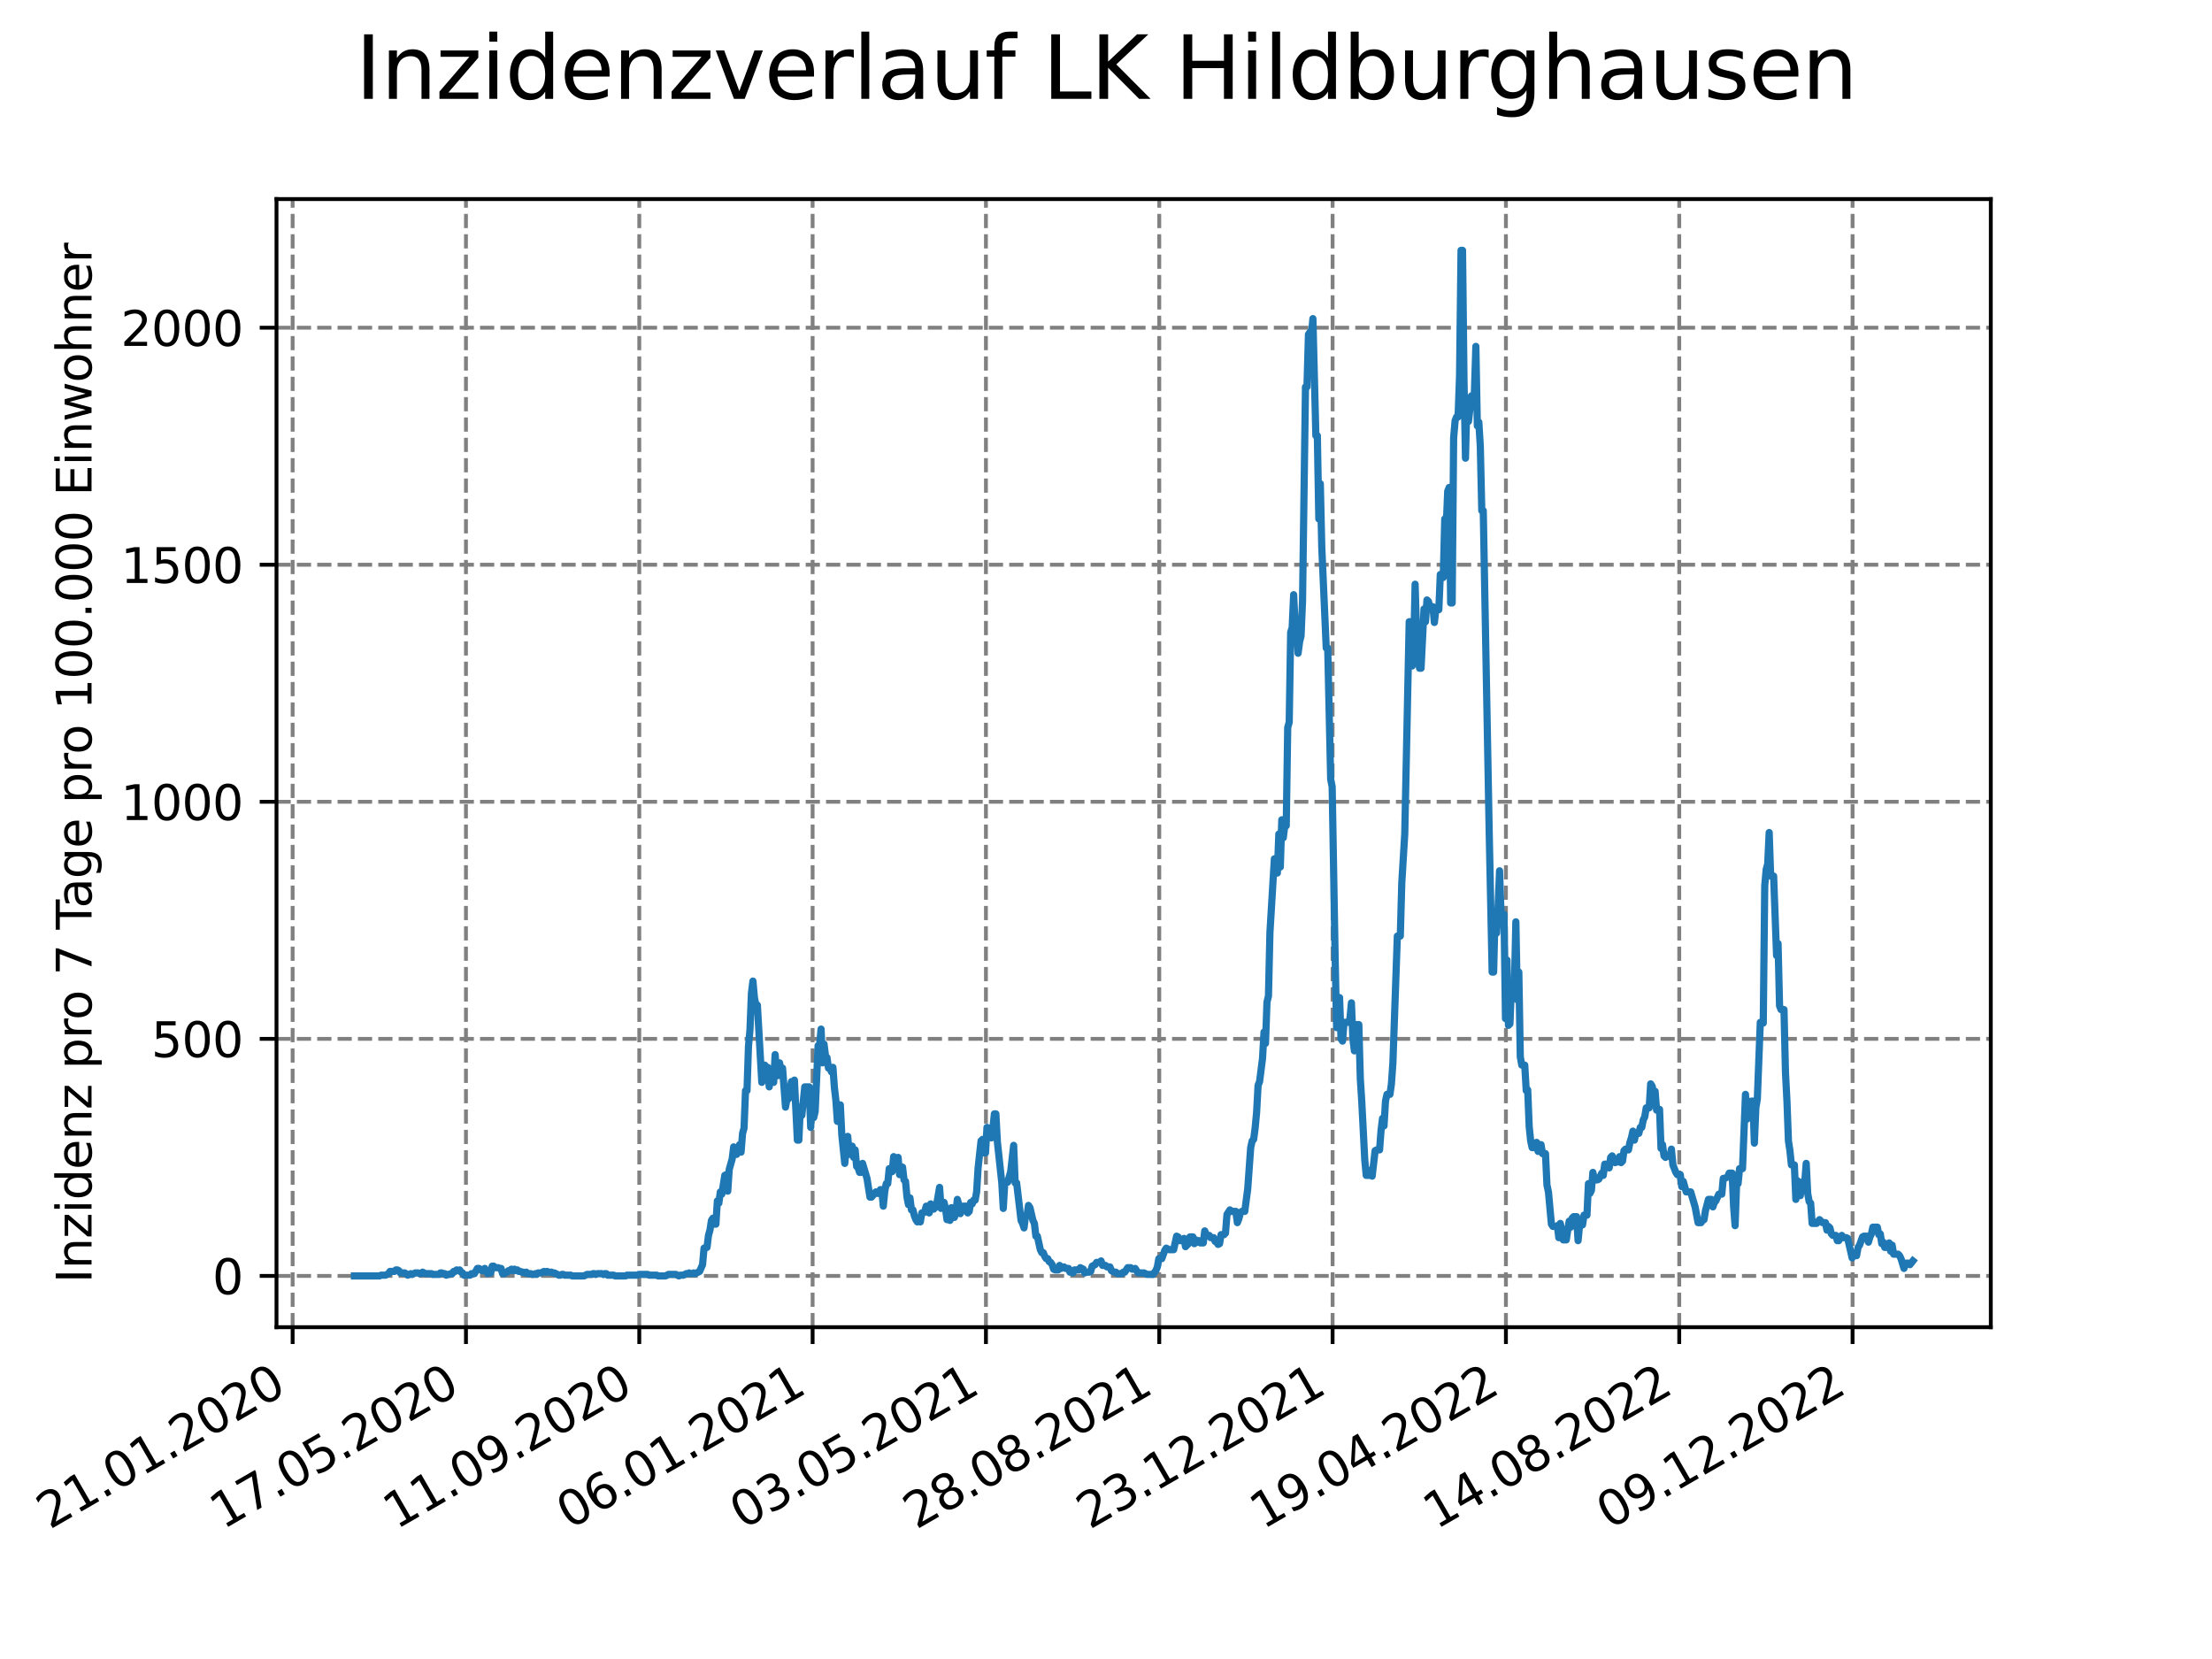 <?xml version="1.0" encoding="utf-8" standalone="no"?>
<!DOCTYPE svg PUBLIC "-//W3C//DTD SVG 1.1//EN"
  "http://www.w3.org/Graphics/SVG/1.1/DTD/svg11.dtd">
<svg xmlns:xlink="http://www.w3.org/1999/xlink" width="460.8pt" height="345.6pt" viewBox="0 0 460.8 345.6" xmlns="http://www.w3.org/2000/svg" version="1.1">
 <defs>
  <style type="text/css">*{stroke-linejoin: round; stroke-linecap: butt}</style>
 </defs>
 <g id="figure_1">
  <g id="patch_1">
   <path d="M 0 345.6 
L 460.8 345.6 
L 460.8 0 
L 0 0 
z
" style="fill: #ffffff"/>
  </g>
  <g id="axes_1">
   <g id="patch_2">
    <path d="M 57.6 276.48 
L 414.72 276.48 
L 414.72 41.472 
L 57.6 41.472 
z
" style="fill: #ffffff"/>
   </g>
   <g id="matplotlib.axis_1">
    <g id="xtick_1">
     <g id="line2d_1">
      <path d="M 60.961 276.48 
L 60.961 41.472 
" clip-path="url(#p8052572a06)" style="fill: none; stroke-dasharray: 2.96,1.28; stroke-dashoffset: 0; stroke: #808080; stroke-width: 0.8"/>
     </g>
     <g id="line2d_2">
      <defs>
       <path id="m72e954bbc5" d="M 0 0 
L 0 3.5 
" style="stroke: #000000; stroke-width: 0.8"/>
      </defs>
      <g>
       <use xlink:href="#m72e954bbc5" x="60.961" y="276.48" style="stroke: #000000; stroke-width: 0.8"/>
      </g>
     </g>
     <g id="text_1">
      <!-- 21.01.2020 -->
      <g transform="translate(10.336 318.689) rotate(-30) scale(0.1 -0.1)">
       <defs>
        <path id="DejaVuSans-32" d="M 1228 531 
L 3431 531 
L 3431 0 
L 469 0 
L 469 531 
Q 828 903 1448 1529 
Q 2069 2156 2228 2338 
Q 2531 2678 2651 2914 
Q 2772 3150 2772 3378 
Q 2772 3750 2511 3984 
Q 2250 4219 1831 4219 
Q 1534 4219 1204 4116 
Q 875 4013 500 3803 
L 500 4441 
Q 881 4594 1212 4672 
Q 1544 4750 1819 4750 
Q 2544 4750 2975 4387 
Q 3406 4025 3406 3419 
Q 3406 3131 3298 2873 
Q 3191 2616 2906 2266 
Q 2828 2175 2409 1742 
Q 1991 1309 1228 531 
z
" transform="scale(0.016)"/>
        <path id="DejaVuSans-31" d="M 794 531 
L 1825 531 
L 1825 4091 
L 703 3866 
L 703 4441 
L 1819 4666 
L 2450 4666 
L 2450 531 
L 3481 531 
L 3481 0 
L 794 0 
L 794 531 
z
" transform="scale(0.016)"/>
        <path id="DejaVuSans-2e" d="M 684 794 
L 1344 794 
L 1344 0 
L 684 0 
L 684 794 
z
" transform="scale(0.016)"/>
        <path id="DejaVuSans-30" d="M 2034 4250 
Q 1547 4250 1301 3770 
Q 1056 3291 1056 2328 
Q 1056 1369 1301 889 
Q 1547 409 2034 409 
Q 2525 409 2770 889 
Q 3016 1369 3016 2328 
Q 3016 3291 2770 3770 
Q 2525 4250 2034 4250 
z
M 2034 4750 
Q 2819 4750 3233 4129 
Q 3647 3509 3647 2328 
Q 3647 1150 3233 529 
Q 2819 -91 2034 -91 
Q 1250 -91 836 529 
Q 422 1150 422 2328 
Q 422 3509 836 4129 
Q 1250 4750 2034 4750 
z
" transform="scale(0.016)"/>
       </defs>
       <use xlink:href="#DejaVuSans-32"/>
       <use xlink:href="#DejaVuSans-31" x="63.623"/>
       <use xlink:href="#DejaVuSans-2e" x="127.246"/>
       <use xlink:href="#DejaVuSans-30" x="159.033"/>
       <use xlink:href="#DejaVuSans-31" x="222.656"/>
       <use xlink:href="#DejaVuSans-2e" x="286.279"/>
       <use xlink:href="#DejaVuSans-32" x="318.066"/>
       <use xlink:href="#DejaVuSans-30" x="381.689"/>
       <use xlink:href="#DejaVuSans-32" x="445.312"/>
       <use xlink:href="#DejaVuSans-30" x="508.936"/>
      </g>
     </g>
    </g>
    <g id="xtick_2">
     <g id="line2d_3">
      <path d="M 97.068 276.48 
L 97.068 41.472 
" clip-path="url(#p8052572a06)" style="fill: none; stroke-dasharray: 2.96,1.28; stroke-dashoffset: 0; stroke: #808080; stroke-width: 0.8"/>
     </g>
     <g id="line2d_4">
      <g>
       <use xlink:href="#m72e954bbc5" x="97.068" y="276.48" style="stroke: #000000; stroke-width: 0.8"/>
      </g>
     </g>
     <g id="text_2">
      <!-- 17.05.2020 -->
      <g transform="translate(46.443 318.689) rotate(-30) scale(0.1 -0.1)">
       <defs>
        <path id="DejaVuSans-37" d="M 525 4666 
L 3525 4666 
L 3525 4397 
L 1831 0 
L 1172 0 
L 2766 4134 
L 525 4134 
L 525 4666 
z
" transform="scale(0.016)"/>
        <path id="DejaVuSans-35" d="M 691 4666 
L 3169 4666 
L 3169 4134 
L 1269 4134 
L 1269 2991 
Q 1406 3038 1543 3061 
Q 1681 3084 1819 3084 
Q 2600 3084 3056 2656 
Q 3513 2228 3513 1497 
Q 3513 744 3044 326 
Q 2575 -91 1722 -91 
Q 1428 -91 1123 -41 
Q 819 9 494 109 
L 494 744 
Q 775 591 1075 516 
Q 1375 441 1709 441 
Q 2250 441 2565 725 
Q 2881 1009 2881 1497 
Q 2881 1984 2565 2268 
Q 2250 2553 1709 2553 
Q 1456 2553 1204 2497 
Q 953 2441 691 2322 
L 691 4666 
z
" transform="scale(0.016)"/>
       </defs>
       <use xlink:href="#DejaVuSans-31"/>
       <use xlink:href="#DejaVuSans-37" x="63.623"/>
       <use xlink:href="#DejaVuSans-2e" x="127.246"/>
       <use xlink:href="#DejaVuSans-30" x="159.033"/>
       <use xlink:href="#DejaVuSans-35" x="222.656"/>
       <use xlink:href="#DejaVuSans-2e" x="286.279"/>
       <use xlink:href="#DejaVuSans-32" x="318.066"/>
       <use xlink:href="#DejaVuSans-30" x="381.689"/>
       <use xlink:href="#DejaVuSans-32" x="445.312"/>
       <use xlink:href="#DejaVuSans-30" x="508.936"/>
      </g>
     </g>
    </g>
    <g id="xtick_3">
     <g id="line2d_5">
      <path d="M 133.175 276.48 
L 133.175 41.472 
" clip-path="url(#p8052572a06)" style="fill: none; stroke-dasharray: 2.96,1.28; stroke-dashoffset: 0; stroke: #808080; stroke-width: 0.8"/>
     </g>
     <g id="line2d_6">
      <g>
       <use xlink:href="#m72e954bbc5" x="133.175" y="276.48" style="stroke: #000000; stroke-width: 0.8"/>
      </g>
     </g>
     <g id="text_3">
      <!-- 11.09.2020 -->
      <g transform="translate(82.55 318.689) rotate(-30) scale(0.1 -0.1)">
       <defs>
        <path id="DejaVuSans-39" d="M 703 97 
L 703 672 
Q 941 559 1184 500 
Q 1428 441 1663 441 
Q 2288 441 2617 861 
Q 2947 1281 2994 2138 
Q 2813 1869 2534 1725 
Q 2256 1581 1919 1581 
Q 1219 1581 811 2004 
Q 403 2428 403 3163 
Q 403 3881 828 4315 
Q 1253 4750 1959 4750 
Q 2769 4750 3195 4129 
Q 3622 3509 3622 2328 
Q 3622 1225 3098 567 
Q 2575 -91 1691 -91 
Q 1453 -91 1209 -44 
Q 966 3 703 97 
z
M 1959 2075 
Q 2384 2075 2632 2365 
Q 2881 2656 2881 3163 
Q 2881 3666 2632 3958 
Q 2384 4250 1959 4250 
Q 1534 4250 1286 3958 
Q 1038 3666 1038 3163 
Q 1038 2656 1286 2365 
Q 1534 2075 1959 2075 
z
" transform="scale(0.016)"/>
       </defs>
       <use xlink:href="#DejaVuSans-31"/>
       <use xlink:href="#DejaVuSans-31" x="63.623"/>
       <use xlink:href="#DejaVuSans-2e" x="127.246"/>
       <use xlink:href="#DejaVuSans-30" x="159.033"/>
       <use xlink:href="#DejaVuSans-39" x="222.656"/>
       <use xlink:href="#DejaVuSans-2e" x="286.279"/>
       <use xlink:href="#DejaVuSans-32" x="318.066"/>
       <use xlink:href="#DejaVuSans-30" x="381.689"/>
       <use xlink:href="#DejaVuSans-32" x="445.312"/>
       <use xlink:href="#DejaVuSans-30" x="508.936"/>
      </g>
     </g>
    </g>
    <g id="xtick_4">
     <g id="line2d_7">
      <path d="M 169.282 276.48 
L 169.282 41.472 
" clip-path="url(#p8052572a06)" style="fill: none; stroke-dasharray: 2.96,1.28; stroke-dashoffset: 0; stroke: #808080; stroke-width: 0.8"/>
     </g>
     <g id="line2d_8">
      <g>
       <use xlink:href="#m72e954bbc5" x="169.282" y="276.48" style="stroke: #000000; stroke-width: 0.8"/>
      </g>
     </g>
     <g id="text_4">
      <!-- 06.01.2021 -->
      <g transform="translate(118.657 318.689) rotate(-30) scale(0.1 -0.1)">
       <defs>
        <path id="DejaVuSans-36" d="M 2113 2584 
Q 1688 2584 1439 2293 
Q 1191 2003 1191 1497 
Q 1191 994 1439 701 
Q 1688 409 2113 409 
Q 2538 409 2786 701 
Q 3034 994 3034 1497 
Q 3034 2003 2786 2293 
Q 2538 2584 2113 2584 
z
M 3366 4563 
L 3366 3988 
Q 3128 4100 2886 4159 
Q 2644 4219 2406 4219 
Q 1781 4219 1451 3797 
Q 1122 3375 1075 2522 
Q 1259 2794 1537 2939 
Q 1816 3084 2150 3084 
Q 2853 3084 3261 2657 
Q 3669 2231 3669 1497 
Q 3669 778 3244 343 
Q 2819 -91 2113 -91 
Q 1303 -91 875 529 
Q 447 1150 447 2328 
Q 447 3434 972 4092 
Q 1497 4750 2381 4750 
Q 2619 4750 2861 4703 
Q 3103 4656 3366 4563 
z
" transform="scale(0.016)"/>
       </defs>
       <use xlink:href="#DejaVuSans-30"/>
       <use xlink:href="#DejaVuSans-36" x="63.623"/>
       <use xlink:href="#DejaVuSans-2e" x="127.246"/>
       <use xlink:href="#DejaVuSans-30" x="159.033"/>
       <use xlink:href="#DejaVuSans-31" x="222.656"/>
       <use xlink:href="#DejaVuSans-2e" x="286.279"/>
       <use xlink:href="#DejaVuSans-32" x="318.066"/>
       <use xlink:href="#DejaVuSans-30" x="381.689"/>
       <use xlink:href="#DejaVuSans-32" x="445.312"/>
       <use xlink:href="#DejaVuSans-31" x="508.936"/>
      </g>
     </g>
    </g>
    <g id="xtick_5">
     <g id="line2d_9">
      <path d="M 205.389 276.48 
L 205.389 41.472 
" clip-path="url(#p8052572a06)" style="fill: none; stroke-dasharray: 2.96,1.28; stroke-dashoffset: 0; stroke: #808080; stroke-width: 0.8"/>
     </g>
     <g id="line2d_10">
      <g>
       <use xlink:href="#m72e954bbc5" x="205.389" y="276.48" style="stroke: #000000; stroke-width: 0.8"/>
      </g>
     </g>
     <g id="text_5">
      <!-- 03.05.2021 -->
      <g transform="translate(154.764 318.689) rotate(-30) scale(0.1 -0.1)">
       <defs>
        <path id="DejaVuSans-33" d="M 2597 2516 
Q 3050 2419 3304 2112 
Q 3559 1806 3559 1356 
Q 3559 666 3084 287 
Q 2609 -91 1734 -91 
Q 1441 -91 1130 -33 
Q 819 25 488 141 
L 488 750 
Q 750 597 1062 519 
Q 1375 441 1716 441 
Q 2309 441 2620 675 
Q 2931 909 2931 1356 
Q 2931 1769 2642 2001 
Q 2353 2234 1838 2234 
L 1294 2234 
L 1294 2753 
L 1863 2753 
Q 2328 2753 2575 2939 
Q 2822 3125 2822 3475 
Q 2822 3834 2567 4026 
Q 2313 4219 1838 4219 
Q 1578 4219 1281 4162 
Q 984 4106 628 3988 
L 628 4550 
Q 988 4650 1302 4700 
Q 1616 4750 1894 4750 
Q 2613 4750 3031 4423 
Q 3450 4097 3450 3541 
Q 3450 3153 3228 2886 
Q 3006 2619 2597 2516 
z
" transform="scale(0.016)"/>
       </defs>
       <use xlink:href="#DejaVuSans-30"/>
       <use xlink:href="#DejaVuSans-33" x="63.623"/>
       <use xlink:href="#DejaVuSans-2e" x="127.246"/>
       <use xlink:href="#DejaVuSans-30" x="159.033"/>
       <use xlink:href="#DejaVuSans-35" x="222.656"/>
       <use xlink:href="#DejaVuSans-2e" x="286.279"/>
       <use xlink:href="#DejaVuSans-32" x="318.066"/>
       <use xlink:href="#DejaVuSans-30" x="381.689"/>
       <use xlink:href="#DejaVuSans-32" x="445.312"/>
       <use xlink:href="#DejaVuSans-31" x="508.936"/>
      </g>
     </g>
    </g>
    <g id="xtick_6">
     <g id="line2d_11">
      <path d="M 241.496 276.48 
L 241.496 41.472 
" clip-path="url(#p8052572a06)" style="fill: none; stroke-dasharray: 2.96,1.28; stroke-dashoffset: 0; stroke: #808080; stroke-width: 0.8"/>
     </g>
     <g id="line2d_12">
      <g>
       <use xlink:href="#m72e954bbc5" x="241.496" y="276.48" style="stroke: #000000; stroke-width: 0.8"/>
      </g>
     </g>
     <g id="text_6">
      <!-- 28.08.2021 -->
      <g transform="translate(190.871 318.689) rotate(-30) scale(0.1 -0.1)">
       <defs>
        <path id="DejaVuSans-38" d="M 2034 2216 
Q 1584 2216 1326 1975 
Q 1069 1734 1069 1313 
Q 1069 891 1326 650 
Q 1584 409 2034 409 
Q 2484 409 2743 651 
Q 3003 894 3003 1313 
Q 3003 1734 2745 1975 
Q 2488 2216 2034 2216 
z
M 1403 2484 
Q 997 2584 770 2862 
Q 544 3141 544 3541 
Q 544 4100 942 4425 
Q 1341 4750 2034 4750 
Q 2731 4750 3128 4425 
Q 3525 4100 3525 3541 
Q 3525 3141 3298 2862 
Q 3072 2584 2669 2484 
Q 3125 2378 3379 2068 
Q 3634 1759 3634 1313 
Q 3634 634 3220 271 
Q 2806 -91 2034 -91 
Q 1263 -91 848 271 
Q 434 634 434 1313 
Q 434 1759 690 2068 
Q 947 2378 1403 2484 
z
M 1172 3481 
Q 1172 3119 1398 2916 
Q 1625 2713 2034 2713 
Q 2441 2713 2670 2916 
Q 2900 3119 2900 3481 
Q 2900 3844 2670 4047 
Q 2441 4250 2034 4250 
Q 1625 4250 1398 4047 
Q 1172 3844 1172 3481 
z
" transform="scale(0.016)"/>
       </defs>
       <use xlink:href="#DejaVuSans-32"/>
       <use xlink:href="#DejaVuSans-38" x="63.623"/>
       <use xlink:href="#DejaVuSans-2e" x="127.246"/>
       <use xlink:href="#DejaVuSans-30" x="159.033"/>
       <use xlink:href="#DejaVuSans-38" x="222.656"/>
       <use xlink:href="#DejaVuSans-2e" x="286.279"/>
       <use xlink:href="#DejaVuSans-32" x="318.066"/>
       <use xlink:href="#DejaVuSans-30" x="381.689"/>
       <use xlink:href="#DejaVuSans-32" x="445.312"/>
       <use xlink:href="#DejaVuSans-31" x="508.936"/>
      </g>
     </g>
    </g>
    <g id="xtick_7">
     <g id="line2d_13">
      <path d="M 277.603 276.48 
L 277.603 41.472 
" clip-path="url(#p8052572a06)" style="fill: none; stroke-dasharray: 2.96,1.28; stroke-dashoffset: 0; stroke: #808080; stroke-width: 0.8"/>
     </g>
     <g id="line2d_14">
      <g>
       <use xlink:href="#m72e954bbc5" x="277.603" y="276.48" style="stroke: #000000; stroke-width: 0.8"/>
      </g>
     </g>
     <g id="text_7">
      <!-- 23.12.2021 -->
      <g transform="translate(226.978 318.689) rotate(-30) scale(0.1 -0.1)">
       <use xlink:href="#DejaVuSans-32"/>
       <use xlink:href="#DejaVuSans-33" x="63.623"/>
       <use xlink:href="#DejaVuSans-2e" x="127.246"/>
       <use xlink:href="#DejaVuSans-31" x="159.033"/>
       <use xlink:href="#DejaVuSans-32" x="222.656"/>
       <use xlink:href="#DejaVuSans-2e" x="286.279"/>
       <use xlink:href="#DejaVuSans-32" x="318.066"/>
       <use xlink:href="#DejaVuSans-30" x="381.689"/>
       <use xlink:href="#DejaVuSans-32" x="445.312"/>
       <use xlink:href="#DejaVuSans-31" x="508.936"/>
      </g>
     </g>
    </g>
    <g id="xtick_8">
     <g id="line2d_15">
      <path d="M 313.71 276.48 
L 313.71 41.472 
" clip-path="url(#p8052572a06)" style="fill: none; stroke-dasharray: 2.96,1.28; stroke-dashoffset: 0; stroke: #808080; stroke-width: 0.8"/>
     </g>
     <g id="line2d_16">
      <g>
       <use xlink:href="#m72e954bbc5" x="313.71" y="276.48" style="stroke: #000000; stroke-width: 0.8"/>
      </g>
     </g>
     <g id="text_8">
      <!-- 19.04.2022 -->
      <g transform="translate(263.085 318.689) rotate(-30) scale(0.1 -0.1)">
       <defs>
        <path id="DejaVuSans-34" d="M 2419 4116 
L 825 1625 
L 2419 1625 
L 2419 4116 
z
M 2253 4666 
L 3047 4666 
L 3047 1625 
L 3713 1625 
L 3713 1100 
L 3047 1100 
L 3047 0 
L 2419 0 
L 2419 1100 
L 313 1100 
L 313 1709 
L 2253 4666 
z
" transform="scale(0.016)"/>
       </defs>
       <use xlink:href="#DejaVuSans-31"/>
       <use xlink:href="#DejaVuSans-39" x="63.623"/>
       <use xlink:href="#DejaVuSans-2e" x="127.246"/>
       <use xlink:href="#DejaVuSans-30" x="159.033"/>
       <use xlink:href="#DejaVuSans-34" x="222.656"/>
       <use xlink:href="#DejaVuSans-2e" x="286.279"/>
       <use xlink:href="#DejaVuSans-32" x="318.066"/>
       <use xlink:href="#DejaVuSans-30" x="381.689"/>
       <use xlink:href="#DejaVuSans-32" x="445.312"/>
       <use xlink:href="#DejaVuSans-32" x="508.936"/>
      </g>
     </g>
    </g>
    <g id="xtick_9">
     <g id="line2d_17">
      <path d="M 349.817 276.48 
L 349.817 41.472 
" clip-path="url(#p8052572a06)" style="fill: none; stroke-dasharray: 2.96,1.28; stroke-dashoffset: 0; stroke: #808080; stroke-width: 0.8"/>
     </g>
     <g id="line2d_18">
      <g>
       <use xlink:href="#m72e954bbc5" x="349.817" y="276.48" style="stroke: #000000; stroke-width: 0.8"/>
      </g>
     </g>
     <g id="text_9">
      <!-- 14.08.2022 -->
      <g transform="translate(299.192 318.689) rotate(-30) scale(0.1 -0.1)">
       <use xlink:href="#DejaVuSans-31"/>
       <use xlink:href="#DejaVuSans-34" x="63.623"/>
       <use xlink:href="#DejaVuSans-2e" x="127.246"/>
       <use xlink:href="#DejaVuSans-30" x="159.033"/>
       <use xlink:href="#DejaVuSans-38" x="222.656"/>
       <use xlink:href="#DejaVuSans-2e" x="286.279"/>
       <use xlink:href="#DejaVuSans-32" x="318.066"/>
       <use xlink:href="#DejaVuSans-30" x="381.689"/>
       <use xlink:href="#DejaVuSans-32" x="445.312"/>
       <use xlink:href="#DejaVuSans-32" x="508.936"/>
      </g>
     </g>
    </g>
    <g id="xtick_10">
     <g id="line2d_19">
      <path d="M 385.924 276.48 
L 385.924 41.472 
" clip-path="url(#p8052572a06)" style="fill: none; stroke-dasharray: 2.96,1.28; stroke-dashoffset: 0; stroke: #808080; stroke-width: 0.8"/>
     </g>
     <g id="line2d_20">
      <g>
       <use xlink:href="#m72e954bbc5" x="385.924" y="276.48" style="stroke: #000000; stroke-width: 0.8"/>
      </g>
     </g>
     <g id="text_10">
      <!-- 09.12.2022 -->
      <g transform="translate(335.299 318.689) rotate(-30) scale(0.1 -0.1)">
       <use xlink:href="#DejaVuSans-30"/>
       <use xlink:href="#DejaVuSans-39" x="63.623"/>
       <use xlink:href="#DejaVuSans-2e" x="127.246"/>
       <use xlink:href="#DejaVuSans-31" x="159.033"/>
       <use xlink:href="#DejaVuSans-32" x="222.656"/>
       <use xlink:href="#DejaVuSans-2e" x="286.279"/>
       <use xlink:href="#DejaVuSans-32" x="318.066"/>
       <use xlink:href="#DejaVuSans-30" x="381.689"/>
       <use xlink:href="#DejaVuSans-32" x="445.312"/>
       <use xlink:href="#DejaVuSans-32" x="508.936"/>
      </g>
     </g>
    </g>
   </g>
   <g id="matplotlib.axis_2">
    <g id="ytick_1">
     <g id="line2d_21">
      <path d="M 57.6 265.798 
L 414.72 265.798 
" clip-path="url(#p8052572a06)" style="fill: none; stroke-dasharray: 2.96,1.28; stroke-dashoffset: 0; stroke: #808080; stroke-width: 0.8"/>
     </g>
     <g id="line2d_22">
      <defs>
       <path id="m0e138b9b34" d="M 0 0 
L -3.5 0 
" style="stroke: #000000; stroke-width: 0.8"/>
      </defs>
      <g>
       <use xlink:href="#m0e138b9b34" x="57.6" y="265.798" style="stroke: #000000; stroke-width: 0.8"/>
      </g>
     </g>
     <g id="text_11">
      <!-- 0 -->
      <g transform="translate(44.237 269.597) scale(0.1 -0.1)">
       <use xlink:href="#DejaVuSans-30"/>
      </g>
     </g>
    </g>
    <g id="ytick_2">
     <g id="line2d_23">
      <path d="M 57.6 216.414 
L 414.72 216.414 
" clip-path="url(#p8052572a06)" style="fill: none; stroke-dasharray: 2.96,1.28; stroke-dashoffset: 0; stroke: #808080; stroke-width: 0.8"/>
     </g>
     <g id="line2d_24">
      <g>
       <use xlink:href="#m0e138b9b34" x="57.6" y="216.414" style="stroke: #000000; stroke-width: 0.8"/>
      </g>
     </g>
     <g id="text_12">
      <!-- 500 -->
      <g transform="translate(31.512 220.213) scale(0.1 -0.1)">
       <use xlink:href="#DejaVuSans-35"/>
       <use xlink:href="#DejaVuSans-30" x="63.623"/>
       <use xlink:href="#DejaVuSans-30" x="127.246"/>
      </g>
     </g>
    </g>
    <g id="ytick_3">
     <g id="line2d_25">
      <path d="M 57.6 167.029 
L 414.72 167.029 
" clip-path="url(#p8052572a06)" style="fill: none; stroke-dasharray: 2.96,1.28; stroke-dashoffset: 0; stroke: #808080; stroke-width: 0.8"/>
     </g>
     <g id="line2d_26">
      <g>
       <use xlink:href="#m0e138b9b34" x="57.6" y="167.029" style="stroke: #000000; stroke-width: 0.8"/>
      </g>
     </g>
     <g id="text_13">
      <!-- 1000 -->
      <g transform="translate(25.15 170.829) scale(0.1 -0.1)">
       <use xlink:href="#DejaVuSans-31"/>
       <use xlink:href="#DejaVuSans-30" x="63.623"/>
       <use xlink:href="#DejaVuSans-30" x="127.246"/>
       <use xlink:href="#DejaVuSans-30" x="190.869"/>
      </g>
     </g>
    </g>
    <g id="ytick_4">
     <g id="line2d_27">
      <path d="M 57.6 117.645 
L 414.72 117.645 
" clip-path="url(#p8052572a06)" style="fill: none; stroke-dasharray: 2.96,1.28; stroke-dashoffset: 0; stroke: #808080; stroke-width: 0.8"/>
     </g>
     <g id="line2d_28">
      <g>
       <use xlink:href="#m0e138b9b34" x="57.6" y="117.645" style="stroke: #000000; stroke-width: 0.8"/>
      </g>
     </g>
     <g id="text_14">
      <!-- 1500 -->
      <g transform="translate(25.15 121.444) scale(0.1 -0.1)">
       <use xlink:href="#DejaVuSans-31"/>
       <use xlink:href="#DejaVuSans-35" x="63.623"/>
       <use xlink:href="#DejaVuSans-30" x="127.246"/>
       <use xlink:href="#DejaVuSans-30" x="190.869"/>
      </g>
     </g>
    </g>
    <g id="ytick_5">
     <g id="line2d_29">
      <path d="M 57.6 68.261 
L 414.72 68.261 
" clip-path="url(#p8052572a06)" style="fill: none; stroke-dasharray: 2.96,1.28; stroke-dashoffset: 0; stroke: #808080; stroke-width: 0.8"/>
     </g>
     <g id="line2d_30">
      <g>
       <use xlink:href="#m0e138b9b34" x="57.6" y="68.261" style="stroke: #000000; stroke-width: 0.8"/>
      </g>
     </g>
     <g id="text_15">
      <!-- 2000 -->
      <g transform="translate(25.15 72.06) scale(0.1 -0.1)">
       <use xlink:href="#DejaVuSans-32"/>
       <use xlink:href="#DejaVuSans-30" x="63.623"/>
       <use xlink:href="#DejaVuSans-30" x="127.246"/>
       <use xlink:href="#DejaVuSans-30" x="190.869"/>
      </g>
     </g>
    </g>
    <g id="text_16">
     <!-- Inzidenz pro 7 Tage pro 100.000 Einwohner -->
     <g transform="translate(19.07 267.301) rotate(-90) scale(0.1 -0.1)">
      <defs>
       <path id="DejaVuSans-49" d="M 628 4666 
L 1259 4666 
L 1259 0 
L 628 0 
L 628 4666 
z
" transform="scale(0.016)"/>
       <path id="DejaVuSans-6e" d="M 3513 2113 
L 3513 0 
L 2938 0 
L 2938 2094 
Q 2938 2591 2744 2837 
Q 2550 3084 2163 3084 
Q 1697 3084 1428 2787 
Q 1159 2491 1159 1978 
L 1159 0 
L 581 0 
L 581 3500 
L 1159 3500 
L 1159 2956 
Q 1366 3272 1645 3428 
Q 1925 3584 2291 3584 
Q 2894 3584 3203 3211 
Q 3513 2838 3513 2113 
z
" transform="scale(0.016)"/>
       <path id="DejaVuSans-7a" d="M 353 3500 
L 3084 3500 
L 3084 2975 
L 922 459 
L 3084 459 
L 3084 0 
L 275 0 
L 275 525 
L 2438 3041 
L 353 3041 
L 353 3500 
z
" transform="scale(0.016)"/>
       <path id="DejaVuSans-69" d="M 603 3500 
L 1178 3500 
L 1178 0 
L 603 0 
L 603 3500 
z
M 603 4863 
L 1178 4863 
L 1178 4134 
L 603 4134 
L 603 4863 
z
" transform="scale(0.016)"/>
       <path id="DejaVuSans-64" d="M 2906 2969 
L 2906 4863 
L 3481 4863 
L 3481 0 
L 2906 0 
L 2906 525 
Q 2725 213 2448 61 
Q 2172 -91 1784 -91 
Q 1150 -91 751 415 
Q 353 922 353 1747 
Q 353 2572 751 3078 
Q 1150 3584 1784 3584 
Q 2172 3584 2448 3432 
Q 2725 3281 2906 2969 
z
M 947 1747 
Q 947 1113 1208 752 
Q 1469 391 1925 391 
Q 2381 391 2643 752 
Q 2906 1113 2906 1747 
Q 2906 2381 2643 2742 
Q 2381 3103 1925 3103 
Q 1469 3103 1208 2742 
Q 947 2381 947 1747 
z
" transform="scale(0.016)"/>
       <path id="DejaVuSans-65" d="M 3597 1894 
L 3597 1613 
L 953 1613 
Q 991 1019 1311 708 
Q 1631 397 2203 397 
Q 2534 397 2845 478 
Q 3156 559 3463 722 
L 3463 178 
Q 3153 47 2828 -22 
Q 2503 -91 2169 -91 
Q 1331 -91 842 396 
Q 353 884 353 1716 
Q 353 2575 817 3079 
Q 1281 3584 2069 3584 
Q 2775 3584 3186 3129 
Q 3597 2675 3597 1894 
z
M 3022 2063 
Q 3016 2534 2758 2815 
Q 2500 3097 2075 3097 
Q 1594 3097 1305 2825 
Q 1016 2553 972 2059 
L 3022 2063 
z
" transform="scale(0.016)"/>
       <path id="DejaVuSans-20" transform="scale(0.016)"/>
       <path id="DejaVuSans-70" d="M 1159 525 
L 1159 -1331 
L 581 -1331 
L 581 3500 
L 1159 3500 
L 1159 2969 
Q 1341 3281 1617 3432 
Q 1894 3584 2278 3584 
Q 2916 3584 3314 3078 
Q 3713 2572 3713 1747 
Q 3713 922 3314 415 
Q 2916 -91 2278 -91 
Q 1894 -91 1617 61 
Q 1341 213 1159 525 
z
M 3116 1747 
Q 3116 2381 2855 2742 
Q 2594 3103 2138 3103 
Q 1681 3103 1420 2742 
Q 1159 2381 1159 1747 
Q 1159 1113 1420 752 
Q 1681 391 2138 391 
Q 2594 391 2855 752 
Q 3116 1113 3116 1747 
z
" transform="scale(0.016)"/>
       <path id="DejaVuSans-72" d="M 2631 2963 
Q 2534 3019 2420 3045 
Q 2306 3072 2169 3072 
Q 1681 3072 1420 2755 
Q 1159 2438 1159 1844 
L 1159 0 
L 581 0 
L 581 3500 
L 1159 3500 
L 1159 2956 
Q 1341 3275 1631 3429 
Q 1922 3584 2338 3584 
Q 2397 3584 2469 3576 
Q 2541 3569 2628 3553 
L 2631 2963 
z
" transform="scale(0.016)"/>
       <path id="DejaVuSans-6f" d="M 1959 3097 
Q 1497 3097 1228 2736 
Q 959 2375 959 1747 
Q 959 1119 1226 758 
Q 1494 397 1959 397 
Q 2419 397 2687 759 
Q 2956 1122 2956 1747 
Q 2956 2369 2687 2733 
Q 2419 3097 1959 3097 
z
M 1959 3584 
Q 2709 3584 3137 3096 
Q 3566 2609 3566 1747 
Q 3566 888 3137 398 
Q 2709 -91 1959 -91 
Q 1206 -91 779 398 
Q 353 888 353 1747 
Q 353 2609 779 3096 
Q 1206 3584 1959 3584 
z
" transform="scale(0.016)"/>
       <path id="DejaVuSans-54" d="M -19 4666 
L 3928 4666 
L 3928 4134 
L 2272 4134 
L 2272 0 
L 1638 0 
L 1638 4134 
L -19 4134 
L -19 4666 
z
" transform="scale(0.016)"/>
       <path id="DejaVuSans-61" d="M 2194 1759 
Q 1497 1759 1228 1600 
Q 959 1441 959 1056 
Q 959 750 1161 570 
Q 1363 391 1709 391 
Q 2188 391 2477 730 
Q 2766 1069 2766 1631 
L 2766 1759 
L 2194 1759 
z
M 3341 1997 
L 3341 0 
L 2766 0 
L 2766 531 
Q 2569 213 2275 61 
Q 1981 -91 1556 -91 
Q 1019 -91 701 211 
Q 384 513 384 1019 
Q 384 1609 779 1909 
Q 1175 2209 1959 2209 
L 2766 2209 
L 2766 2266 
Q 2766 2663 2505 2880 
Q 2244 3097 1772 3097 
Q 1472 3097 1187 3025 
Q 903 2953 641 2809 
L 641 3341 
Q 956 3463 1253 3523 
Q 1550 3584 1831 3584 
Q 2591 3584 2966 3190 
Q 3341 2797 3341 1997 
z
" transform="scale(0.016)"/>
       <path id="DejaVuSans-67" d="M 2906 1791 
Q 2906 2416 2648 2759 
Q 2391 3103 1925 3103 
Q 1463 3103 1205 2759 
Q 947 2416 947 1791 
Q 947 1169 1205 825 
Q 1463 481 1925 481 
Q 2391 481 2648 825 
Q 2906 1169 2906 1791 
z
M 3481 434 
Q 3481 -459 3084 -895 
Q 2688 -1331 1869 -1331 
Q 1566 -1331 1297 -1286 
Q 1028 -1241 775 -1147 
L 775 -588 
Q 1028 -725 1275 -790 
Q 1522 -856 1778 -856 
Q 2344 -856 2625 -561 
Q 2906 -266 2906 331 
L 2906 616 
Q 2728 306 2450 153 
Q 2172 0 1784 0 
Q 1141 0 747 490 
Q 353 981 353 1791 
Q 353 2603 747 3093 
Q 1141 3584 1784 3584 
Q 2172 3584 2450 3431 
Q 2728 3278 2906 2969 
L 2906 3500 
L 3481 3500 
L 3481 434 
z
" transform="scale(0.016)"/>
       <path id="DejaVuSans-45" d="M 628 4666 
L 3578 4666 
L 3578 4134 
L 1259 4134 
L 1259 2753 
L 3481 2753 
L 3481 2222 
L 1259 2222 
L 1259 531 
L 3634 531 
L 3634 0 
L 628 0 
L 628 4666 
z
" transform="scale(0.016)"/>
       <path id="DejaVuSans-77" d="M 269 3500 
L 844 3500 
L 1563 769 
L 2278 3500 
L 2956 3500 
L 3675 769 
L 4391 3500 
L 4966 3500 
L 4050 0 
L 3372 0 
L 2619 2869 
L 1863 0 
L 1184 0 
L 269 3500 
z
" transform="scale(0.016)"/>
       <path id="DejaVuSans-68" d="M 3513 2113 
L 3513 0 
L 2938 0 
L 2938 2094 
Q 2938 2591 2744 2837 
Q 2550 3084 2163 3084 
Q 1697 3084 1428 2787 
Q 1159 2491 1159 1978 
L 1159 0 
L 581 0 
L 581 4863 
L 1159 4863 
L 1159 2956 
Q 1366 3272 1645 3428 
Q 1925 3584 2291 3584 
Q 2894 3584 3203 3211 
Q 3513 2838 3513 2113 
z
" transform="scale(0.016)"/>
      </defs>
      <use xlink:href="#DejaVuSans-49"/>
      <use xlink:href="#DejaVuSans-6e" x="29.492"/>
      <use xlink:href="#DejaVuSans-7a" x="92.871"/>
      <use xlink:href="#DejaVuSans-69" x="145.361"/>
      <use xlink:href="#DejaVuSans-64" x="173.145"/>
      <use xlink:href="#DejaVuSans-65" x="236.621"/>
      <use xlink:href="#DejaVuSans-6e" x="298.145"/>
      <use xlink:href="#DejaVuSans-7a" x="361.523"/>
      <use xlink:href="#DejaVuSans-20" x="414.014"/>
      <use xlink:href="#DejaVuSans-70" x="445.801"/>
      <use xlink:href="#DejaVuSans-72" x="509.277"/>
      <use xlink:href="#DejaVuSans-6f" x="548.141"/>
      <use xlink:href="#DejaVuSans-20" x="609.322"/>
      <use xlink:href="#DejaVuSans-37" x="641.109"/>
      <use xlink:href="#DejaVuSans-20" x="704.732"/>
      <use xlink:href="#DejaVuSans-54" x="736.52"/>
      <use xlink:href="#DejaVuSans-61" x="781.104"/>
      <use xlink:href="#DejaVuSans-67" x="842.383"/>
      <use xlink:href="#DejaVuSans-65" x="905.859"/>
      <use xlink:href="#DejaVuSans-20" x="967.383"/>
      <use xlink:href="#DejaVuSans-70" x="999.17"/>
      <use xlink:href="#DejaVuSans-72" x="1062.646"/>
      <use xlink:href="#DejaVuSans-6f" x="1101.51"/>
      <use xlink:href="#DejaVuSans-20" x="1162.691"/>
      <use xlink:href="#DejaVuSans-31" x="1194.479"/>
      <use xlink:href="#DejaVuSans-30" x="1258.102"/>
      <use xlink:href="#DejaVuSans-30" x="1321.725"/>
      <use xlink:href="#DejaVuSans-2e" x="1385.348"/>
      <use xlink:href="#DejaVuSans-30" x="1417.135"/>
      <use xlink:href="#DejaVuSans-30" x="1480.758"/>
      <use xlink:href="#DejaVuSans-30" x="1544.381"/>
      <use xlink:href="#DejaVuSans-20" x="1608.004"/>
      <use xlink:href="#DejaVuSans-45" x="1639.791"/>
      <use xlink:href="#DejaVuSans-69" x="1702.975"/>
      <use xlink:href="#DejaVuSans-6e" x="1730.758"/>
      <use xlink:href="#DejaVuSans-77" x="1794.137"/>
      <use xlink:href="#DejaVuSans-6f" x="1875.924"/>
      <use xlink:href="#DejaVuSans-68" x="1937.105"/>
      <use xlink:href="#DejaVuSans-6e" x="2000.484"/>
      <use xlink:href="#DejaVuSans-65" x="2063.863"/>
      <use xlink:href="#DejaVuSans-72" x="2125.387"/>
     </g>
    </g>
   </g>
   <g id="line2d_31">
    <path d="M 73.833 265.798 
L 79.079 265.798 
L 79.388 265.642 
L 80.313 265.642 
L 80.931 265.329 
L 81.239 264.86 
L 82.165 264.86 
L 82.474 264.548 
L 82.782 264.548 
L 83.091 264.704 
L 83.4 265.173 
L 84.325 265.173 
L 84.943 265.642 
L 85.56 265.329 
L 85.868 265.485 
L 86.486 265.173 
L 87.103 265.173 
L 87.411 265.329 
L 87.72 265.329 
L 88.029 265.016 
L 88.646 265.329 
L 89.88 265.329 
L 90.189 265.485 
L 91.423 265.485 
L 91.732 265.173 
L 92.041 265.173 
L 92.349 265.329 
L 92.658 265.329 
L 92.966 265.642 
L 93.275 265.485 
L 93.584 265.485 
L 93.892 265.329 
L 94.201 265.329 
L 94.509 264.86 
L 94.818 264.86 
L 95.127 264.548 
L 95.435 264.704 
L 95.744 264.548 
L 96.052 265.016 
L 96.361 265.173 
L 96.67 265.642 
L 97.904 265.642 
L 98.213 265.329 
L 98.83 265.329 
L 99.447 264.235 
L 99.756 264.235 
L 100.064 264.391 
L 100.373 264.704 
L 100.682 264.704 
L 100.99 264.235 
L 101.607 265.329 
L 101.916 265.173 
L 102.225 265.173 
L 102.533 263.766 
L 102.842 263.766 
L 103.15 264.079 
L 103.768 264.079 
L 104.076 264.235 
L 104.385 264.235 
L 104.693 265.329 
L 105.002 265.329 
L 105.619 265.016 
L 105.928 264.704 
L 106.236 264.704 
L 106.545 264.391 
L 106.854 264.704 
L 107.162 264.391 
L 107.471 264.704 
L 107.779 264.548 
L 108.088 264.86 
L 108.397 264.86 
L 108.705 265.016 
L 109.014 265.016 
L 109.323 265.173 
L 109.631 265.016 
L 109.94 265.329 
L 110.557 265.329 
L 110.866 265.485 
L 111.174 265.485 
L 111.483 265.329 
L 111.791 265.485 
L 112.1 265.173 
L 112.717 265.173 
L 113.334 264.86 
L 113.643 265.016 
L 113.952 264.86 
L 114.26 265.016 
L 114.877 265.016 
L 115.186 265.173 
L 115.495 265.173 
L 116.42 265.642 
L 116.729 265.642 
L 117.038 265.485 
L 117.346 265.485 
L 117.655 265.642 
L 118.889 265.642 
L 119.198 265.798 
L 121.667 265.798 
L 122.284 265.485 
L 123.21 265.485 
L 123.518 265.329 
L 123.827 265.329 
L 124.136 265.485 
L 124.444 265.329 
L 125.37 265.329 
L 125.679 265.485 
L 125.987 265.329 
L 126.296 265.329 
L 126.605 265.642 
L 127.839 265.642 
L 128.148 265.798 
L 130.308 265.798 
L 130.616 265.642 
L 132.777 265.642 
L 133.085 265.485 
L 134.937 265.485 
L 135.246 265.642 
L 136.789 265.642 
L 137.097 265.798 
L 138.64 265.798 
L 139.257 265.485 
L 140.8 265.485 
L 141.418 265.798 
L 141.726 265.642 
L 142.343 265.642 
L 142.961 265.329 
L 143.269 265.329 
L 143.578 265.173 
L 143.887 265.329 
L 144.195 265.329 
L 144.504 265.173 
L 144.812 265.329 
L 145.738 264.86 
L 146.355 263.454 
L 146.664 260.015 
L 146.973 259.859 
L 147.281 259.859 
L 147.59 257.358 
L 147.898 256.264 
L 148.207 254.233 
L 148.516 253.764 
L 148.824 255.014 
L 149.133 255.014 
L 149.441 250.169 
L 149.75 250.638 
L 150.059 248.294 
L 150.367 248.763 
L 150.984 244.855 
L 151.293 244.699 
L 151.602 248.137 
L 151.91 243.605 
L 152.528 241.417 
L 152.836 238.917 
L 153.145 240.167 
L 153.453 240.479 
L 153.762 239.854 
L 154.071 238.448 
L 154.379 240.011 
L 154.688 236.103 
L 154.996 235.009 
L 155.305 227.195 
L 155.614 227.195 
L 155.922 217.974 
L 156.231 214.536 
L 156.539 206.878 
L 156.848 204.377 
L 157.157 207.816 
L 157.465 209.378 
L 157.774 209.378 
L 158.7 225.476 
L 159.317 221.881 
L 159.625 222.35 
L 159.934 222.35 
L 160.243 226.414 
L 160.551 222.975 
L 160.86 223.6 
L 161.169 225.476 
L 161.477 219.693 
L 161.786 224.069 
L 162.094 224.069 
L 162.403 221.412 
L 162.712 223.288 
L 163.02 222.506 
L 163.637 230.633 
L 163.946 228.914 
L 164.255 228.914 
L 164.872 225.32 
L 165.18 225.32 
L 165.489 225.007 
L 166.106 237.51 
L 166.415 237.51 
L 166.723 230.633 
L 167.032 232.353 
L 167.649 226.414 
L 168.575 226.414 
L 168.884 234.853 
L 169.192 227.664 
L 169.501 232.821 
L 169.809 231.571 
L 170.427 217.818 
L 170.735 217.818 
L 171.044 214.38 
L 171.353 221.412 
L 171.661 217.505 
L 171.97 220.006 
L 172.278 220.318 
L 172.587 222.506 
L 172.896 222.506 
L 173.204 223.288 
L 173.513 222.35 
L 173.821 226.57 
L 174.13 229.227 
L 174.439 233.603 
L 174.747 230.164 
L 175.056 230.164 
L 175.364 236.416 
L 175.982 242.355 
L 176.29 238.917 
L 176.599 236.729 
L 176.907 240.479 
L 177.216 240.479 
L 177.525 238.76 
L 177.833 241.105 
L 178.142 239.542 
L 178.45 242.98 
L 178.759 243.293 
L 179.068 244.23 
L 179.376 244.23 
L 179.685 242.355 
L 180.611 245.481 
L 181.228 249.388 
L 181.537 249.388 
L 182.462 248.294 
L 182.771 248.606 
L 183.08 248.606 
L 183.388 247.825 
L 183.697 247.825 
L 184.005 251.263 
L 184.314 248.137 
L 184.623 246.575 
L 184.931 246.575 
L 185.24 243.449 
L 185.548 244.074 
L 185.857 244.074 
L 186.166 240.948 
L 186.474 243.293 
L 186.783 241.73 
L 187.091 241.105 
L 187.4 244.699 
L 187.709 243.136 
L 188.017 243.136 
L 188.326 245.793 
L 188.635 246.106 
L 188.943 249.388 
L 189.252 250.951 
L 189.56 249.544 
L 189.869 252.045 
L 190.178 252.045 
L 190.486 253.295 
L 190.795 254.076 
L 191.103 254.545 
L 191.412 254.389 
L 191.721 254.545 
L 192.029 252.67 
L 192.338 252.67 
L 192.646 252.357 
L 192.955 251.263 
L 193.264 252.513 
L 193.572 252.67 
L 193.881 250.794 
L 194.189 251.888 
L 194.498 251.888 
L 194.807 251.576 
L 195.115 250.951 
L 195.732 247.356 
L 196.041 251.732 
L 196.35 250.482 
L 196.658 250.482 
L 196.967 251.732 
L 197.276 254.076 
L 197.584 253.92 
L 197.893 254.233 
L 198.201 251.576 
L 198.51 253.607 
L 198.819 253.607 
L 199.127 252.513 
L 199.436 249.857 
L 199.744 250.951 
L 200.053 252.826 
L 200.362 252.201 
L 200.67 251.263 
L 201.287 251.263 
L 201.596 252.67 
L 201.905 252.357 
L 202.213 250.482 
L 202.522 250.794 
L 202.83 250.013 
L 203.139 250.013 
L 203.448 248.294 
L 203.756 243.293 
L 204.373 237.666 
L 204.682 237.354 
L 204.991 240.167 
L 205.299 240.167 
L 205.608 234.853 
L 205.917 235.791 
L 206.225 235.009 
L 206.534 237.041 
L 206.842 235.009 
L 207.151 232.04 
L 207.46 232.04 
L 207.768 237.823 
L 208.694 246.418 
L 209.003 251.732 
L 209.311 246.262 
L 209.928 246.262 
L 210.546 244.074 
L 211.163 238.604 
L 211.471 246.418 
L 211.78 246.418 
L 212.706 254.233 
L 213.014 254.858 
L 213.323 255.795 
L 213.632 253.295 
L 213.94 253.295 
L 214.249 251.107 
L 214.558 251.576 
L 215.175 254.233 
L 215.483 254.858 
L 215.792 257.515 
L 216.101 257.515 
L 216.718 260.328 
L 217.026 260.953 
L 217.335 260.953 
L 217.644 261.734 
L 217.952 262.203 
L 218.261 262.203 
L 218.569 262.828 
L 218.878 262.985 
L 219.187 263.454 
L 219.495 264.391 
L 219.804 264.548 
L 220.421 264.548 
L 220.73 263.61 
L 221.038 264.235 
L 221.655 263.922 
L 221.964 264.235 
L 222.581 264.235 
L 222.89 265.016 
L 223.199 265.016 
L 223.507 265.173 
L 223.816 264.548 
L 224.742 264.548 
L 225.05 264.079 
L 225.667 264.391 
L 225.976 265.173 
L 226.285 265.016 
L 226.902 265.016 
L 227.21 264.86 
L 227.519 263.766 
L 228.136 263.454 
L 228.445 262.985 
L 229.062 262.985 
L 229.371 262.672 
L 229.679 263.61 
L 230.296 263.61 
L 230.605 263.922 
L 231.222 263.922 
L 231.531 264.704 
L 232.148 265.016 
L 232.457 265.016 
L 232.765 265.329 
L 233.691 265.329 
L 234 265.016 
L 234.308 265.016 
L 234.926 264.079 
L 235.543 264.079 
L 235.851 264.391 
L 236.16 264.391 
L 236.469 264.235 
L 237.086 265.173 
L 238.32 265.173 
L 238.937 265.485 
L 240.172 265.485 
L 240.789 264.704 
L 241.098 263.922 
L 241.406 262.203 
L 242.024 262.203 
L 242.641 260.484 
L 242.949 260.015 
L 243.567 260.328 
L 244.492 260.328 
L 245.11 257.515 
L 245.418 257.671 
L 245.727 258.452 
L 246.344 258.452 
L 246.653 257.983 
L 246.961 259.703 
L 247.578 259.077 
L 247.887 257.671 
L 248.504 257.671 
L 248.813 259.077 
L 249.121 258.296 
L 249.43 258.765 
L 249.739 258.452 
L 250.047 258.921 
L 250.665 258.921 
L 250.973 256.421 
L 251.282 257.202 
L 251.59 257.358 
L 251.899 257.358 
L 252.208 257.827 
L 252.825 257.827 
L 253.133 258.609 
L 253.442 258.765 
L 253.751 259.234 
L 254.059 259.077 
L 254.368 257.202 
L 254.985 257.202 
L 255.294 256.889 
L 255.602 252.982 
L 256.219 252.045 
L 256.528 252.357 
L 257.454 252.357 
L 257.762 254.701 
L 258.071 253.92 
L 258.38 252.67 
L 258.688 252.357 
L 259.306 252.357 
L 259.923 247.669 
L 260.54 239.073 
L 260.849 237.666 
L 261.157 237.354 
L 261.466 235.009 
L 261.774 231.727 
L 262.083 226.101 
L 262.392 225.32 
L 263.009 220.475 
L 263.317 215.005 
L 263.626 217.349 
L 263.935 208.753 
L 264.243 207.503 
L 264.552 194.219 
L 265.478 178.903 
L 265.786 178.903 
L 266.095 181.872 
L 266.403 173.745 
L 266.712 180.622 
L 267.021 170.776 
L 267.329 174.527 
L 267.638 172.026 
L 267.947 172.026 
L 268.255 151.552 
L 268.564 150.458 
L 268.872 131.704 
L 269.181 130.766 
L 269.49 123.89 
L 269.798 130.454 
L 270.107 130.454 
L 270.415 136.08 
L 270.724 133.736 
L 271.033 132.485 
L 271.341 125.14 
L 271.958 80.598 
L 272.267 80.598 
L 272.576 69.658 
L 272.884 69.189 
L 273.193 69.815 
L 273.501 66.376 
L 274.119 90.757 
L 274.427 90.757 
L 274.736 108.105 
L 275.044 100.759 
L 275.353 114.044 
L 276.279 134.986 
L 276.588 134.986 
L 277.205 162.336 
L 277.513 163.899 
L 278.131 199.376 
L 278.439 214.067 
L 278.748 214.067 
L 279.056 207.816 
L 279.365 216.411 
L 279.674 216.88 
L 279.982 212.973 
L 280.908 212.973 
L 281.217 212.192 
L 281.525 208.91 
L 281.834 216.411 
L 282.142 218.912 
L 282.451 213.442 
L 283.068 213.442 
L 283.377 224.694 
L 283.685 229.539 
L 284.303 241.573 
L 284.611 244.855 
L 285.229 244.855 
L 285.537 243.761 
L 285.846 245.012 
L 286.463 239.698 
L 286.772 239.542 
L 287.389 239.542 
L 287.697 235.478 
L 288.006 232.978 
L 288.315 234.541 
L 288.623 229.383 
L 288.932 227.976 
L 289.549 227.976 
L 289.858 225.788 
L 290.166 221.412 
L 291.092 195 
L 291.709 195 
L 292.018 183.904 
L 292.635 173.745 
L 293.561 129.516 
L 293.87 129.516 
L 294.178 138.737 
L 294.487 135.611 
L 294.795 121.702 
L 295.104 132.329 
L 295.413 136.861 
L 295.721 139.206 
L 296.03 139.206 
L 296.647 126.859 
L 296.956 129.516 
L 297.264 124.984 
L 297.573 125.296 
L 297.881 126.39 
L 298.499 126.39 
L 298.807 129.672 
L 299.116 126.859 
L 299.424 126.703 
L 299.733 127.015 
L 300.042 119.67 
L 300.35 119.67 
L 300.659 120.295 
L 300.967 108.105 
L 301.276 109.668 
L 301.585 102.322 
L 301.893 101.541 
L 302.202 125.609 
L 302.511 125.609 
L 302.819 91.226 
L 303.128 87.631 
L 303.436 86.85 
L 303.745 86.85 
L 304.054 78.254 
L 304.362 52.154 
L 304.671 52.154 
L 304.979 79.348 
L 305.288 95.446 
L 305.597 82.943 
L 305.905 87.788 
L 306.522 82.474 
L 306.831 82.474 
L 307.14 82.005 
L 307.448 72.159 
L 307.757 88.725 
L 308.065 87.944 
L 308.374 92.945 
L 308.683 106.386 
L 308.991 106.386 
L 310.226 173.276 
L 310.843 202.502 
L 311.151 202.502 
L 311.46 189.999 
L 311.769 194.375 
L 312.077 189.061 
L 312.386 181.403 
L 312.695 190.468 
L 313.312 190.468 
L 313.62 212.192 
L 313.929 200.001 
L 314.238 213.598 
L 314.546 213.286 
L 314.855 205.784 
L 315.472 205.784 
L 315.781 192.031 
L 316.089 208.284 
L 316.398 202.502 
L 316.706 220.162 
L 317.015 221.881 
L 317.632 221.881 
L 317.941 227.195 
L 318.249 227.039 
L 318.558 234.697 
L 318.867 237.666 
L 319.175 239.073 
L 319.792 239.073 
L 320.101 237.979 
L 320.41 239.854 
L 320.718 239.854 
L 321.027 238.448 
L 321.336 240.323 
L 321.953 240.323 
L 322.261 246.887 
L 322.57 248.294 
L 323.187 255.014 
L 323.496 255.483 
L 324.113 255.483 
L 324.422 255.327 
L 324.73 257.827 
L 325.039 254.858 
L 325.347 256.264 
L 325.656 258.296 
L 326.273 258.296 
L 326.89 254.389 
L 327.199 255.639 
L 327.508 253.764 
L 327.816 253.451 
L 328.433 253.451 
L 328.742 258.452 
L 329.051 255.327 
L 329.359 254.701 
L 329.668 255.17 
L 329.977 253.139 
L 330.594 253.139 
L 330.902 246.575 
L 331.211 248.606 
L 331.52 247.981 
L 331.828 244.23 
L 332.137 245.793 
L 332.754 245.793 
L 333.063 245.637 
L 333.68 244.387 
L 333.988 244.855 
L 334.297 242.511 
L 334.914 242.511 
L 335.223 243.293 
L 335.531 241.105 
L 335.84 240.792 
L 336.457 242.199 
L 336.766 242.042 
L 337.074 242.042 
L 337.383 240.948 
L 337.692 242.199 
L 338 241.886 
L 338.309 239.698 
L 338.618 239.385 
L 338.926 239.542 
L 339.235 239.542 
L 339.543 237.979 
L 339.852 237.041 
L 340.161 235.635 
L 340.469 237.51 
L 340.778 236.103 
L 341.395 236.103 
L 341.704 234.853 
L 342.012 234.853 
L 342.321 233.29 
L 342.629 232.665 
L 342.938 230.79 
L 343.555 230.79 
L 343.864 225.788 
L 344.172 226.257 
L 344.481 227.664 
L 344.79 227.351 
L 345.098 231.259 
L 345.407 231.259 
L 345.715 231.102 
L 346.024 239.229 
L 346.333 238.448 
L 346.641 240.792 
L 346.95 241.105 
L 347.259 240.792 
L 347.567 240.792 
L 347.876 240.948 
L 348.184 239.385 
L 348.493 242.667 
L 349.11 244.23 
L 349.419 244.699 
L 350.036 244.699 
L 350.345 247.2 
L 350.653 246.106 
L 351.27 248.294 
L 352.196 248.294 
L 353.122 251.419 
L 353.739 254.701 
L 354.356 254.701 
L 354.665 254.233 
L 354.974 254.076 
L 355.282 252.201 
L 355.9 249.857 
L 356.517 249.857 
L 356.825 251.419 
L 357.134 250.482 
L 357.443 250.169 
L 358.06 248.763 
L 358.677 248.763 
L 358.986 245.481 
L 359.294 245.481 
L 359.911 245.168 
L 360.22 244.387 
L 360.837 244.387 
L 361.146 251.419 
L 361.454 255.327 
L 361.763 246.575 
L 362.072 246.575 
L 362.38 243.449 
L 362.997 243.449 
L 363.615 227.976 
L 363.923 233.134 
L 364.232 230.79 
L 364.541 229.539 
L 364.849 229.383 
L 365.158 229.383 
L 365.466 238.135 
L 365.775 230.79 
L 366.084 228.914 
L 366.701 212.973 
L 367.009 213.129 
L 367.318 213.129 
L 367.627 184.529 
L 367.935 181.091 
L 368.244 179.997 
L 368.552 173.433 
L 368.861 182.497 
L 369.478 182.497 
L 370.095 199.063 
L 370.404 196.563 
L 370.713 209.535 
L 371.021 210.316 
L 371.638 210.316 
L 371.947 223.444 
L 372.256 229.383 
L 372.564 237.666 
L 372.873 239.698 
L 373.182 242.667 
L 373.799 242.667 
L 374.107 249.857 
L 374.416 245.949 
L 375.033 249.075 
L 375.342 246.262 
L 375.959 246.262 
L 376.268 242.355 
L 376.576 248.606 
L 376.885 250.325 
L 377.193 250.638 
L 377.502 254.858 
L 378.428 254.858 
L 379.045 254.076 
L 379.662 254.701 
L 380.279 254.701 
L 380.588 256.264 
L 380.897 255.483 
L 381.205 255.795 
L 381.514 257.046 
L 381.822 257.358 
L 382.44 257.358 
L 382.748 258.452 
L 383.057 258.452 
L 383.674 257.358 
L 383.983 257.827 
L 384.6 257.827 
L 384.909 257.983 
L 385.834 262.047 
L 386.143 261.578 
L 386.76 261.578 
L 387.069 259.859 
L 387.377 259.39 
L 387.995 257.671 
L 388.303 257.515 
L 388.92 257.515 
L 389.229 258.765 
L 389.538 257.671 
L 389.846 257.046 
L 390.155 255.639 
L 391.081 255.639 
L 391.389 257.202 
L 391.698 257.046 
L 392.007 259.077 
L 392.315 258.765 
L 392.624 259.859 
L 393.241 259.859 
L 393.55 258.921 
L 393.858 260.64 
L 394.167 259.39 
L 394.475 261.266 
L 395.401 261.266 
L 395.71 261.578 
L 396.018 262.203 
L 396.636 264.235 
L 396.944 263.141 
L 397.561 263.141 
L 397.87 263.454 
L 398.487 262.672 
L 398.487 262.672 
" clip-path="url(#p8052572a06)" style="fill: none; stroke: #1f77b4; stroke-width: 1.5; stroke-linecap: square"/>
   </g>
   <g id="patch_3">
    <path d="M 57.6 276.48 
L 57.6 41.472 
" style="fill: none; stroke: #000000; stroke-width: 0.8; stroke-linejoin: miter; stroke-linecap: square"/>
   </g>
   <g id="patch_4">
    <path d="M 414.72 276.48 
L 414.72 41.472 
" style="fill: none; stroke: #000000; stroke-width: 0.8; stroke-linejoin: miter; stroke-linecap: square"/>
   </g>
   <g id="patch_5">
    <path d="M 57.6 276.48 
L 414.72 276.48 
" style="fill: none; stroke: #000000; stroke-width: 0.8; stroke-linejoin: miter; stroke-linecap: square"/>
   </g>
   <g id="patch_6">
    <path d="M 57.6 41.472 
L 414.72 41.472 
" style="fill: none; stroke: #000000; stroke-width: 0.8; stroke-linejoin: miter; stroke-linecap: square"/>
   </g>
  </g>
  <g id="text_17">
   <!-- Inzidenzverlauf LK Hildburghausen -->
   <g transform="translate(74.04 20.589) scale(0.18 -0.18)">
    <defs>
     <path id="DejaVuSans-76" d="M 191 3500 
L 800 3500 
L 1894 563 
L 2988 3500 
L 3597 3500 
L 2284 0 
L 1503 0 
L 191 3500 
z
" transform="scale(0.016)"/>
     <path id="DejaVuSans-6c" d="M 603 4863 
L 1178 4863 
L 1178 0 
L 603 0 
L 603 4863 
z
" transform="scale(0.016)"/>
     <path id="DejaVuSans-75" d="M 544 1381 
L 544 3500 
L 1119 3500 
L 1119 1403 
Q 1119 906 1312 657 
Q 1506 409 1894 409 
Q 2359 409 2629 706 
Q 2900 1003 2900 1516 
L 2900 3500 
L 3475 3500 
L 3475 0 
L 2900 0 
L 2900 538 
Q 2691 219 2414 64 
Q 2138 -91 1772 -91 
Q 1169 -91 856 284 
Q 544 659 544 1381 
z
M 1991 3584 
L 1991 3584 
z
" transform="scale(0.016)"/>
     <path id="DejaVuSans-66" d="M 2375 4863 
L 2375 4384 
L 1825 4384 
Q 1516 4384 1395 4259 
Q 1275 4134 1275 3809 
L 1275 3500 
L 2222 3500 
L 2222 3053 
L 1275 3053 
L 1275 0 
L 697 0 
L 697 3053 
L 147 3053 
L 147 3500 
L 697 3500 
L 697 3744 
Q 697 4328 969 4595 
Q 1241 4863 1831 4863 
L 2375 4863 
z
" transform="scale(0.016)"/>
     <path id="DejaVuSans-4c" d="M 628 4666 
L 1259 4666 
L 1259 531 
L 3531 531 
L 3531 0 
L 628 0 
L 628 4666 
z
" transform="scale(0.016)"/>
     <path id="DejaVuSans-4b" d="M 628 4666 
L 1259 4666 
L 1259 2694 
L 3353 4666 
L 4166 4666 
L 1850 2491 
L 4331 0 
L 3500 0 
L 1259 2247 
L 1259 0 
L 628 0 
L 628 4666 
z
" transform="scale(0.016)"/>
     <path id="DejaVuSans-48" d="M 628 4666 
L 1259 4666 
L 1259 2753 
L 3553 2753 
L 3553 4666 
L 4184 4666 
L 4184 0 
L 3553 0 
L 3553 2222 
L 1259 2222 
L 1259 0 
L 628 0 
L 628 4666 
z
" transform="scale(0.016)"/>
     <path id="DejaVuSans-62" d="M 3116 1747 
Q 3116 2381 2855 2742 
Q 2594 3103 2138 3103 
Q 1681 3103 1420 2742 
Q 1159 2381 1159 1747 
Q 1159 1113 1420 752 
Q 1681 391 2138 391 
Q 2594 391 2855 752 
Q 3116 1113 3116 1747 
z
M 1159 2969 
Q 1341 3281 1617 3432 
Q 1894 3584 2278 3584 
Q 2916 3584 3314 3078 
Q 3713 2572 3713 1747 
Q 3713 922 3314 415 
Q 2916 -91 2278 -91 
Q 1894 -91 1617 61 
Q 1341 213 1159 525 
L 1159 0 
L 581 0 
L 581 4863 
L 1159 4863 
L 1159 2969 
z
" transform="scale(0.016)"/>
     <path id="DejaVuSans-73" d="M 2834 3397 
L 2834 2853 
Q 2591 2978 2328 3040 
Q 2066 3103 1784 3103 
Q 1356 3103 1142 2972 
Q 928 2841 928 2578 
Q 928 2378 1081 2264 
Q 1234 2150 1697 2047 
L 1894 2003 
Q 2506 1872 2764 1633 
Q 3022 1394 3022 966 
Q 3022 478 2636 193 
Q 2250 -91 1575 -91 
Q 1294 -91 989 -36 
Q 684 19 347 128 
L 347 722 
Q 666 556 975 473 
Q 1284 391 1588 391 
Q 1994 391 2212 530 
Q 2431 669 2431 922 
Q 2431 1156 2273 1281 
Q 2116 1406 1581 1522 
L 1381 1569 
Q 847 1681 609 1914 
Q 372 2147 372 2553 
Q 372 3047 722 3315 
Q 1072 3584 1716 3584 
Q 2034 3584 2315 3537 
Q 2597 3491 2834 3397 
z
" transform="scale(0.016)"/>
    </defs>
    <use xlink:href="#DejaVuSans-49"/>
    <use xlink:href="#DejaVuSans-6e" x="29.492"/>
    <use xlink:href="#DejaVuSans-7a" x="92.871"/>
    <use xlink:href="#DejaVuSans-69" x="145.361"/>
    <use xlink:href="#DejaVuSans-64" x="173.145"/>
    <use xlink:href="#DejaVuSans-65" x="236.621"/>
    <use xlink:href="#DejaVuSans-6e" x="298.145"/>
    <use xlink:href="#DejaVuSans-7a" x="361.523"/>
    <use xlink:href="#DejaVuSans-76" x="414.014"/>
    <use xlink:href="#DejaVuSans-65" x="473.193"/>
    <use xlink:href="#DejaVuSans-72" x="534.717"/>
    <use xlink:href="#DejaVuSans-6c" x="575.83"/>
    <use xlink:href="#DejaVuSans-61" x="603.613"/>
    <use xlink:href="#DejaVuSans-75" x="664.893"/>
    <use xlink:href="#DejaVuSans-66" x="728.271"/>
    <use xlink:href="#DejaVuSans-20" x="763.477"/>
    <use xlink:href="#DejaVuSans-4c" x="795.264"/>
    <use xlink:href="#DejaVuSans-4b" x="850.977"/>
    <use xlink:href="#DejaVuSans-20" x="916.553"/>
    <use xlink:href="#DejaVuSans-48" x="948.34"/>
    <use xlink:href="#DejaVuSans-69" x="1023.535"/>
    <use xlink:href="#DejaVuSans-6c" x="1051.318"/>
    <use xlink:href="#DejaVuSans-64" x="1079.102"/>
    <use xlink:href="#DejaVuSans-62" x="1142.578"/>
    <use xlink:href="#DejaVuSans-75" x="1206.055"/>
    <use xlink:href="#DejaVuSans-72" x="1269.434"/>
    <use xlink:href="#DejaVuSans-67" x="1308.797"/>
    <use xlink:href="#DejaVuSans-68" x="1372.273"/>
    <use xlink:href="#DejaVuSans-61" x="1435.652"/>
    <use xlink:href="#DejaVuSans-75" x="1496.932"/>
    <use xlink:href="#DejaVuSans-73" x="1560.311"/>
    <use xlink:href="#DejaVuSans-65" x="1612.41"/>
    <use xlink:href="#DejaVuSans-6e" x="1673.934"/>
   </g>
  </g>
 </g>
 <defs>
  <clipPath id="p8052572a06">
   <rect x="57.6" y="41.472" width="357.12" height="235.008"/>
  </clipPath>
 </defs>
</svg>
